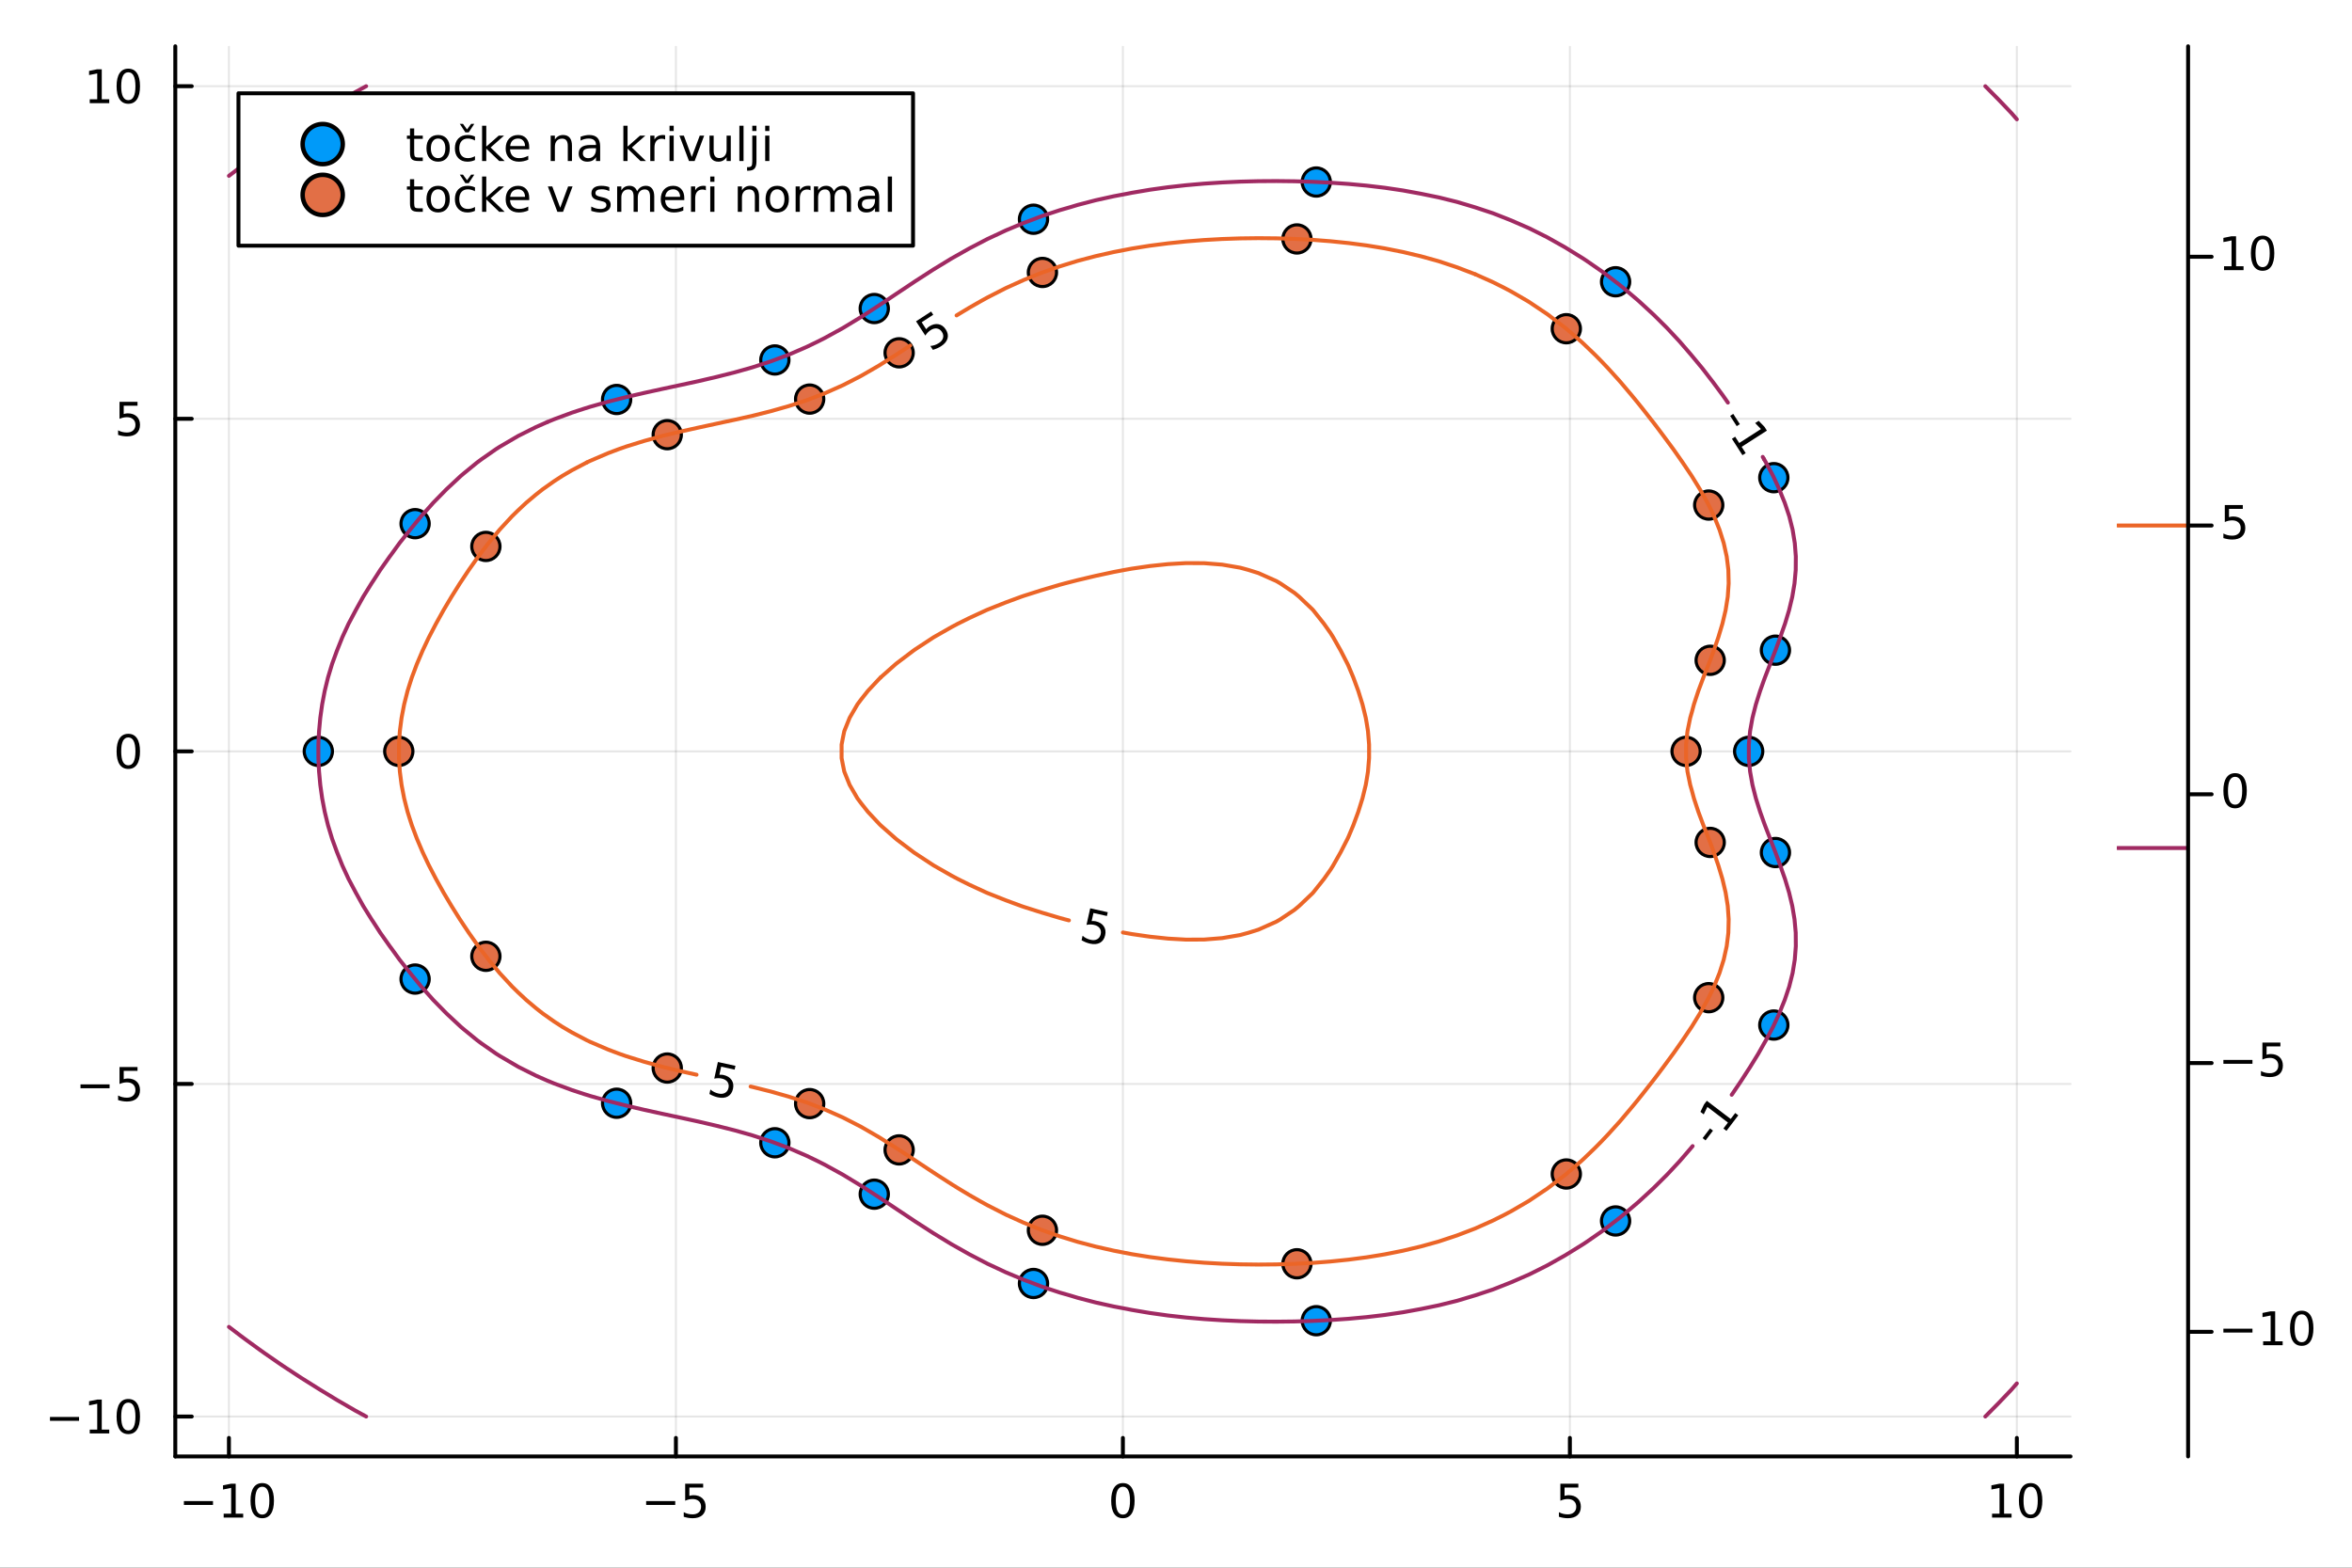 <?xml version="1.0" encoding="utf-8"?>
<svg xmlns="http://www.w3.org/2000/svg" xmlns:xlink="http://www.w3.org/1999/xlink" width="600" height="400" viewBox="0 0 2400 1600">
<rect x="0" y="0" width="2400" height="1600" fill="#333333" stroke="none"/>
<defs>
  <clipPath id="clip730">
    <rect x="0" y="0" width="2400" height="1600"/>
  </clipPath>
</defs>
<path clip-path="url(#clip730)" d="M0 1600 L2400 1600 L2400 0 L0 0  Z" fill="#ffffff" fill-rule="evenodd" fill-opacity="1"/>
<defs>
  <clipPath id="clip731">
    <rect x="480" y="0" width="1681" height="1600"/>
  </clipPath>
</defs>
<path clip-path="url(#clip730)" d="M178.867 1486.45 L2112.76 1486.45 L2112.76 47.244 L178.867 47.244  Z" fill="#ffffff" fill-rule="evenodd" fill-opacity="1"/>
<defs>
  <clipPath id="clip732">
    <rect x="178" y="47" width="1935" height="1440"/>
  </clipPath>
</defs>
<polyline clip-path="url(#clip732)" style="stroke:#000000; stroke-linecap:round; stroke-linejoin:round; stroke-width:2; stroke-opacity:0.1; fill:none" points="233.599,1486.45 233.599,47.244 "/>
<polyline clip-path="url(#clip732)" style="stroke:#000000; stroke-linecap:round; stroke-linejoin:round; stroke-width:2; stroke-opacity:0.1; fill:none" points="689.705,1486.45 689.705,47.244 "/>
<polyline clip-path="url(#clip732)" style="stroke:#000000; stroke-linecap:round; stroke-linejoin:round; stroke-width:2; stroke-opacity:0.1; fill:none" points="1145.81,1486.45 1145.81,47.244 "/>
<polyline clip-path="url(#clip732)" style="stroke:#000000; stroke-linecap:round; stroke-linejoin:round; stroke-width:2; stroke-opacity:0.1; fill:none" points="1601.92,1486.45 1601.92,47.244 "/>
<polyline clip-path="url(#clip732)" style="stroke:#000000; stroke-linecap:round; stroke-linejoin:round; stroke-width:2; stroke-opacity:0.1; fill:none" points="2058.02,1486.45 2058.02,47.244 "/>
<polyline clip-path="url(#clip730)" style="stroke:#000000; stroke-linecap:round; stroke-linejoin:round; stroke-width:4; stroke-opacity:1; fill:none" points="178.867,1486.45 2112.76,1486.45 "/>
<polyline clip-path="url(#clip730)" style="stroke:#000000; stroke-linecap:round; stroke-linejoin:round; stroke-width:4; stroke-opacity:1; fill:none" points="233.599,1486.45 233.599,1467.55 "/>
<polyline clip-path="url(#clip730)" style="stroke:#000000; stroke-linecap:round; stroke-linejoin:round; stroke-width:4; stroke-opacity:1; fill:none" points="689.705,1486.45 689.705,1467.55 "/>
<polyline clip-path="url(#clip730)" style="stroke:#000000; stroke-linecap:round; stroke-linejoin:round; stroke-width:4; stroke-opacity:1; fill:none" points="1145.81,1486.45 1145.81,1467.55 "/>
<polyline clip-path="url(#clip730)" style="stroke:#000000; stroke-linecap:round; stroke-linejoin:round; stroke-width:4; stroke-opacity:1; fill:none" points="1601.92,1486.45 1601.92,1467.55 "/>
<polyline clip-path="url(#clip730)" style="stroke:#000000; stroke-linecap:round; stroke-linejoin:round; stroke-width:4; stroke-opacity:1; fill:none" points="2058.02,1486.45 2058.02,1467.55 "/>
<path clip-path="url(#clip730)" d="M187.662 1532.02 L217.338 1532.02 L217.338 1535.95 L187.662 1535.95 L187.662 1532.02 Z" fill="#000000" fill-rule="nonzero" fill-opacity="1" /><path clip-path="url(#clip730)" d="M228.241 1544.91 L235.879 1544.91 L235.879 1518.55 L227.569 1520.21 L227.569 1515.95 L235.833 1514.29 L240.509 1514.29 L240.509 1544.91 L248.148 1544.91 L248.148 1548.85 L228.241 1548.85 L228.241 1544.91 Z" fill="#000000" fill-rule="nonzero" fill-opacity="1" /><path clip-path="url(#clip730)" d="M267.592 1517.37 Q263.981 1517.37 262.152 1520.93 Q260.347 1524.47 260.347 1531.6 Q260.347 1538.71 262.152 1542.27 Q263.981 1545.82 267.592 1545.82 Q271.226 1545.82 273.032 1542.27 Q274.861 1538.71 274.861 1531.6 Q274.861 1524.47 273.032 1520.93 Q271.226 1517.37 267.592 1517.37 M267.592 1513.66 Q273.402 1513.66 276.458 1518.27 Q279.537 1522.85 279.537 1531.6 Q279.537 1540.33 276.458 1544.94 Q273.402 1549.52 267.592 1549.52 Q261.782 1549.52 258.703 1544.94 Q255.648 1540.33 255.648 1531.6 Q255.648 1522.85 258.703 1518.27 Q261.782 1513.66 267.592 1513.66 Z" fill="#000000" fill-rule="nonzero" fill-opacity="1" /><path clip-path="url(#clip730)" d="M659.347 1532.02 L689.022 1532.02 L689.022 1535.95 L659.347 1535.95 L659.347 1532.02 Z" fill="#000000" fill-rule="nonzero" fill-opacity="1" /><path clip-path="url(#clip730)" d="M699.161 1514.29 L717.518 1514.29 L717.518 1518.22 L703.444 1518.22 L703.444 1526.7 Q704.462 1526.35 705.481 1526.19 Q706.499 1526 707.518 1526 Q713.305 1526 716.684 1529.17 Q720.064 1532.34 720.064 1537.76 Q720.064 1543.34 716.592 1546.44 Q713.12 1549.52 706.8 1549.52 Q704.624 1549.52 702.356 1549.15 Q700.11 1548.78 697.703 1548.04 L697.703 1543.34 Q699.786 1544.47 702.008 1545.03 Q704.231 1545.58 706.708 1545.58 Q710.712 1545.58 713.05 1543.48 Q715.388 1541.37 715.388 1537.76 Q715.388 1534.15 713.05 1532.04 Q710.712 1529.94 706.708 1529.94 Q704.833 1529.94 702.958 1530.35 Q701.106 1530.77 699.161 1531.65 L699.161 1514.29 Z" fill="#000000" fill-rule="nonzero" fill-opacity="1" /><path clip-path="url(#clip730)" d="M1145.81 1517.37 Q1142.2 1517.37 1140.37 1520.93 Q1138.57 1524.47 1138.57 1531.6 Q1138.57 1538.71 1140.37 1542.27 Q1142.2 1545.82 1145.81 1545.82 Q1149.45 1545.82 1151.25 1542.27 Q1153.08 1538.71 1153.08 1531.6 Q1153.08 1524.47 1151.25 1520.93 Q1149.45 1517.37 1145.81 1517.37 M1145.81 1513.66 Q1151.62 1513.66 1154.68 1518.27 Q1157.76 1522.85 1157.76 1531.6 Q1157.76 1540.33 1154.68 1544.94 Q1151.62 1549.52 1145.81 1549.52 Q1140 1549.52 1136.92 1544.94 Q1133.87 1540.33 1133.87 1531.6 Q1133.87 1522.85 1136.92 1518.27 Q1140 1513.66 1145.81 1513.66 Z" fill="#000000" fill-rule="nonzero" fill-opacity="1" /><path clip-path="url(#clip730)" d="M1592.2 1514.29 L1610.55 1514.29 L1610.55 1518.22 L1596.48 1518.22 L1596.48 1526.7 Q1597.5 1526.35 1598.51 1526.19 Q1599.53 1526 1600.55 1526 Q1606.34 1526 1609.72 1529.17 Q1613.1 1532.34 1613.1 1537.76 Q1613.1 1543.34 1609.63 1546.44 Q1606.15 1549.52 1599.83 1549.52 Q1597.66 1549.52 1595.39 1549.15 Q1593.14 1548.78 1590.74 1548.04 L1590.74 1543.34 Q1592.82 1544.47 1595.04 1545.03 Q1597.26 1545.58 1599.74 1545.58 Q1603.75 1545.58 1606.08 1543.48 Q1608.42 1541.37 1608.42 1537.76 Q1608.42 1534.15 1606.08 1532.04 Q1603.75 1529.94 1599.74 1529.94 Q1597.87 1529.94 1595.99 1530.35 Q1594.14 1530.77 1592.2 1531.65 L1592.2 1514.29 Z" fill="#000000" fill-rule="nonzero" fill-opacity="1" /><path clip-path="url(#clip730)" d="M2032.71 1544.91 L2040.35 1544.91 L2040.35 1518.55 L2032.04 1520.21 L2032.04 1515.95 L2040.3 1514.29 L2044.98 1514.29 L2044.98 1544.91 L2052.62 1544.91 L2052.62 1548.85 L2032.71 1548.85 L2032.71 1544.91 Z" fill="#000000" fill-rule="nonzero" fill-opacity="1" /><path clip-path="url(#clip730)" d="M2072.06 1517.37 Q2068.45 1517.37 2066.62 1520.93 Q2064.82 1524.47 2064.82 1531.6 Q2064.82 1538.71 2066.62 1542.27 Q2068.45 1545.82 2072.06 1545.82 Q2075.7 1545.82 2077.5 1542.27 Q2079.33 1538.71 2079.33 1531.6 Q2079.33 1524.47 2077.5 1520.93 Q2075.7 1517.37 2072.06 1517.37 M2072.06 1513.66 Q2077.87 1513.66 2080.93 1518.27 Q2084.01 1522.85 2084.01 1531.6 Q2084.01 1540.33 2080.93 1544.94 Q2077.87 1549.52 2072.06 1549.52 Q2066.25 1549.52 2063.17 1544.94 Q2060.12 1540.33 2060.12 1531.6 Q2060.12 1522.85 2063.17 1518.27 Q2066.25 1513.66 2072.06 1513.66 Z" fill="#000000" fill-rule="nonzero" fill-opacity="1" /><polyline clip-path="url(#clip732)" style="stroke:#000000; stroke-linecap:round; stroke-linejoin:round; stroke-width:2; stroke-opacity:0.1; fill:none" points="178.867,1445.72 2112.76,1445.72 "/>
<polyline clip-path="url(#clip732)" style="stroke:#000000; stroke-linecap:round; stroke-linejoin:round; stroke-width:2; stroke-opacity:0.1; fill:none" points="178.867,1106.28 2112.76,1106.28 "/>
<polyline clip-path="url(#clip732)" style="stroke:#000000; stroke-linecap:round; stroke-linejoin:round; stroke-width:2; stroke-opacity:0.1; fill:none" points="178.867,766.846 2112.76,766.846 "/>
<polyline clip-path="url(#clip732)" style="stroke:#000000; stroke-linecap:round; stroke-linejoin:round; stroke-width:2; stroke-opacity:0.1; fill:none" points="178.867,427.411 2112.76,427.411 "/>
<polyline clip-path="url(#clip732)" style="stroke:#000000; stroke-linecap:round; stroke-linejoin:round; stroke-width:2; stroke-opacity:0.1; fill:none" points="178.867,87.976 2112.76,87.976 "/>
<polyline clip-path="url(#clip730)" style="stroke:#000000; stroke-linecap:round; stroke-linejoin:round; stroke-width:4; stroke-opacity:1; fill:none" points="178.867,1486.45 178.867,47.244 "/>
<polyline clip-path="url(#clip730)" style="stroke:#000000; stroke-linecap:round; stroke-linejoin:round; stroke-width:4; stroke-opacity:1; fill:none" points="178.867,1445.72 195.678,1445.72 "/>
<polyline clip-path="url(#clip730)" style="stroke:#000000; stroke-linecap:round; stroke-linejoin:round; stroke-width:4; stroke-opacity:1; fill:none" points="178.867,1106.28 195.678,1106.28 "/>
<polyline clip-path="url(#clip730)" style="stroke:#000000; stroke-linecap:round; stroke-linejoin:round; stroke-width:4; stroke-opacity:1; fill:none" points="178.867,766.846 195.678,766.846 "/>
<polyline clip-path="url(#clip730)" style="stroke:#000000; stroke-linecap:round; stroke-linejoin:round; stroke-width:4; stroke-opacity:1; fill:none" points="178.867,427.411 195.678,427.411 "/>
<polyline clip-path="url(#clip730)" style="stroke:#000000; stroke-linecap:round; stroke-linejoin:round; stroke-width:4; stroke-opacity:1; fill:none" points="178.867,87.976 195.678,87.976 "/>
<path clip-path="url(#clip730)" d="M50.992 1446.17 L80.668 1446.17 L80.668 1450.1 L50.992 1450.1 L50.992 1446.17 Z" fill="#000000" fill-rule="nonzero" fill-opacity="1" /><path clip-path="url(#clip730)" d="M91.571 1459.06 L99.21 1459.06 L99.21 1432.69 L90.899 1434.36 L90.899 1430.1 L99.163 1428.44 L103.839 1428.44 L103.839 1459.06 L111.478 1459.06 L111.478 1463 L91.571 1463 L91.571 1459.06 Z" fill="#000000" fill-rule="nonzero" fill-opacity="1" /><path clip-path="url(#clip730)" d="M130.922 1431.51 Q127.311 1431.51 125.482 1435.08 Q123.677 1438.62 123.677 1445.75 Q123.677 1452.86 125.482 1456.42 Q127.311 1459.96 130.922 1459.96 Q134.556 1459.96 136.362 1456.42 Q138.191 1452.86 138.191 1445.75 Q138.191 1438.62 136.362 1435.08 Q134.556 1431.51 130.922 1431.51 M130.922 1427.81 Q136.732 1427.81 139.788 1432.42 Q142.867 1437 142.867 1445.75 Q142.867 1454.48 139.788 1459.08 Q136.732 1463.67 130.922 1463.67 Q125.112 1463.67 122.033 1459.08 Q118.978 1454.48 118.978 1445.75 Q118.978 1437 122.033 1432.42 Q125.112 1427.81 130.922 1427.81 Z" fill="#000000" fill-rule="nonzero" fill-opacity="1" /><path clip-path="url(#clip730)" d="M82.149 1106.73 L111.825 1106.73 L111.825 1110.67 L82.149 1110.67 L82.149 1106.73 Z" fill="#000000" fill-rule="nonzero" fill-opacity="1" /><path clip-path="url(#clip730)" d="M121.964 1089 L140.32 1089 L140.32 1092.94 L126.246 1092.94 L126.246 1101.41 Q127.265 1101.06 128.283 1100.9 Q129.302 1100.71 130.32 1100.71 Q136.107 1100.71 139.487 1103.89 Q142.867 1107.06 142.867 1112.47 Q142.867 1118.05 139.394 1121.15 Q135.922 1124.23 129.603 1124.23 Q127.427 1124.23 125.158 1123.86 Q122.913 1123.49 120.506 1122.75 L120.506 1118.05 Q122.589 1119.19 124.811 1119.74 Q127.033 1120.3 129.51 1120.3 Q133.515 1120.3 135.853 1118.19 Q138.191 1116.08 138.191 1112.47 Q138.191 1108.86 135.853 1106.76 Q133.515 1104.65 129.51 1104.65 Q127.635 1104.65 125.76 1105.07 Q123.908 1105.48 121.964 1106.36 L121.964 1089 Z" fill="#000000" fill-rule="nonzero" fill-opacity="1" /><path clip-path="url(#clip730)" d="M130.922 752.645 Q127.311 752.645 125.482 756.209 Q123.677 759.751 123.677 766.881 Q123.677 773.987 125.482 777.552 Q127.311 781.094 130.922 781.094 Q134.556 781.094 136.362 777.552 Q138.191 773.987 138.191 766.881 Q138.191 759.751 136.362 756.209 Q134.556 752.645 130.922 752.645 M130.922 748.941 Q136.732 748.941 139.788 753.547 Q142.867 758.131 142.867 766.881 Q142.867 775.608 139.788 780.214 Q136.732 784.797 130.922 784.797 Q125.112 784.797 122.033 780.214 Q118.978 775.608 118.978 766.881 Q118.978 758.131 122.033 753.547 Q125.112 748.941 130.922 748.941 Z" fill="#000000" fill-rule="nonzero" fill-opacity="1" /><path clip-path="url(#clip730)" d="M121.964 410.131 L140.32 410.131 L140.32 414.066 L126.246 414.066 L126.246 422.538 Q127.265 422.191 128.283 422.029 Q129.302 421.844 130.32 421.844 Q136.107 421.844 139.487 425.015 Q142.867 428.187 142.867 433.603 Q142.867 439.182 139.394 442.284 Q135.922 445.362 129.603 445.362 Q127.427 445.362 125.158 444.992 Q122.913 444.622 120.506 443.881 L120.506 439.182 Q122.589 440.316 124.811 440.872 Q127.033 441.427 129.51 441.427 Q133.515 441.427 135.853 439.321 Q138.191 437.214 138.191 433.603 Q138.191 429.992 135.853 427.886 Q133.515 425.779 129.51 425.779 Q127.635 425.779 125.76 426.196 Q123.908 426.613 121.964 427.492 L121.964 410.131 Z" fill="#000000" fill-rule="nonzero" fill-opacity="1" /><path clip-path="url(#clip730)" d="M91.571 101.321 L99.21 101.321 L99.21 74.956 L90.899 76.622 L90.899 72.363 L99.163 70.696 L103.839 70.696 L103.839 101.321 L111.478 101.321 L111.478 105.256 L91.571 105.256 L91.571 101.321 Z" fill="#000000" fill-rule="nonzero" fill-opacity="1" /><path clip-path="url(#clip730)" d="M130.922 73.775 Q127.311 73.775 125.482 77.34 Q123.677 80.881 123.677 88.011 Q123.677 95.117 125.482 98.682 Q127.311 102.224 130.922 102.224 Q134.556 102.224 136.362 98.682 Q138.191 95.117 138.191 88.011 Q138.191 80.881 136.362 77.34 Q134.556 73.775 130.922 73.775 M130.922 70.071 Q136.732 70.071 139.788 74.678 Q142.867 79.261 142.867 88.011 Q142.867 96.738 139.788 101.344 Q136.732 105.928 130.922 105.928 Q125.112 105.928 122.033 101.344 Q118.978 96.738 118.978 88.011 Q118.978 79.261 122.033 74.678 Q125.112 70.071 130.922 70.071 Z" fill="#000000" fill-rule="nonzero" fill-opacity="1" /><circle clip-path="url(#clip732)" cx="1784.36" cy="766.846" r="14.4" fill="#009af9" fill-rule="evenodd" fill-opacity="1" stroke="#000000" stroke-opacity="1" stroke-width="3.2"/>
<circle clip-path="url(#clip732)" cx="1811.67" cy="663.585" r="14.4" fill="#009af9" fill-rule="evenodd" fill-opacity="1" stroke="#000000" stroke-opacity="1" stroke-width="3.2"/>
<circle clip-path="url(#clip732)" cx="1810.01" cy="487.525" r="14.4" fill="#009af9" fill-rule="evenodd" fill-opacity="1" stroke="#000000" stroke-opacity="1" stroke-width="3.2"/>
<circle clip-path="url(#clip732)" cx="1648.56" cy="287.569" r="14.4" fill="#009af9" fill-rule="evenodd" fill-opacity="1" stroke="#000000" stroke-opacity="1" stroke-width="3.2"/>
<circle clip-path="url(#clip732)" cx="1343.13" cy="185.767" r="14.4" fill="#009af9" fill-rule="evenodd" fill-opacity="1" stroke="#000000" stroke-opacity="1" stroke-width="3.2"/>
<circle clip-path="url(#clip732)" cx="1054.59" cy="223.75" r="14.4" fill="#009af9" fill-rule="evenodd" fill-opacity="1" stroke="#000000" stroke-opacity="1" stroke-width="3.2"/>
<circle clip-path="url(#clip732)" cx="892.111" cy="314.896" r="14.4" fill="#009af9" fill-rule="evenodd" fill-opacity="1" stroke="#000000" stroke-opacity="1" stroke-width="3.2"/>
<circle clip-path="url(#clip732)" cx="790.663" cy="367.375" r="14.4" fill="#009af9" fill-rule="evenodd" fill-opacity="1" stroke="#000000" stroke-opacity="1" stroke-width="3.2"/>
<circle clip-path="url(#clip732)" cx="629.215" cy="407.719" r="14.4" fill="#009af9" fill-rule="evenodd" fill-opacity="1" stroke="#000000" stroke-opacity="1" stroke-width="3.2"/>
<circle clip-path="url(#clip732)" cx="423.57" cy="534.456" r="14.4" fill="#009af9" fill-rule="evenodd" fill-opacity="1" stroke="#000000" stroke-opacity="1" stroke-width="3.2"/>
<circle clip-path="url(#clip732)" cx="324.821" cy="766.846" r="14.4" fill="#009af9" fill-rule="evenodd" fill-opacity="1" stroke="#000000" stroke-opacity="1" stroke-width="3.2"/>
<circle clip-path="url(#clip732)" cx="423.57" cy="999.236" r="14.4" fill="#009af9" fill-rule="evenodd" fill-opacity="1" stroke="#000000" stroke-opacity="1" stroke-width="3.2"/>
<circle clip-path="url(#clip732)" cx="629.215" cy="1125.97" r="14.4" fill="#009af9" fill-rule="evenodd" fill-opacity="1" stroke="#000000" stroke-opacity="1" stroke-width="3.2"/>
<circle clip-path="url(#clip732)" cx="790.663" cy="1166.32" r="14.4" fill="#009af9" fill-rule="evenodd" fill-opacity="1" stroke="#000000" stroke-opacity="1" stroke-width="3.2"/>
<circle clip-path="url(#clip732)" cx="892.111" cy="1218.8" r="14.4" fill="#009af9" fill-rule="evenodd" fill-opacity="1" stroke="#000000" stroke-opacity="1" stroke-width="3.2"/>
<circle clip-path="url(#clip732)" cx="1054.59" cy="1309.94" r="14.4" fill="#009af9" fill-rule="evenodd" fill-opacity="1" stroke="#000000" stroke-opacity="1" stroke-width="3.2"/>
<circle clip-path="url(#clip732)" cx="1343.13" cy="1347.93" r="14.4" fill="#009af9" fill-rule="evenodd" fill-opacity="1" stroke="#000000" stroke-opacity="1" stroke-width="3.2"/>
<circle clip-path="url(#clip732)" cx="1648.56" cy="1246.12" r="14.4" fill="#009af9" fill-rule="evenodd" fill-opacity="1" stroke="#000000" stroke-opacity="1" stroke-width="3.2"/>
<circle clip-path="url(#clip732)" cx="1810.01" cy="1046.17" r="14.4" fill="#009af9" fill-rule="evenodd" fill-opacity="1" stroke="#000000" stroke-opacity="1" stroke-width="3.2"/>
<circle clip-path="url(#clip732)" cx="1811.67" cy="870.107" r="14.4" fill="#009af9" fill-rule="evenodd" fill-opacity="1" stroke="#000000" stroke-opacity="1" stroke-width="3.2"/>
<circle clip-path="url(#clip732)" cx="1720.5" cy="766.846" r="14.4" fill="#e26f46" fill-rule="evenodd" fill-opacity="1" stroke="#000000" stroke-opacity="1" stroke-width="3.2"/>
<circle clip-path="url(#clip732)" cx="1745.09" cy="673.911" r="14.4" fill="#e26f46" fill-rule="evenodd" fill-opacity="1" stroke="#000000" stroke-opacity="1" stroke-width="3.2"/>
<circle clip-path="url(#clip732)" cx="1743.59" cy="515.457" r="14.4" fill="#e26f46" fill-rule="evenodd" fill-opacity="1" stroke="#000000" stroke-opacity="1" stroke-width="3.2"/>
<circle clip-path="url(#clip732)" cx="1598.28" cy="335.497" r="14.4" fill="#e26f46" fill-rule="evenodd" fill-opacity="1" stroke="#000000" stroke-opacity="1" stroke-width="3.2"/>
<circle clip-path="url(#clip732)" cx="1323.4" cy="243.875" r="14.4" fill="#e26f46" fill-rule="evenodd" fill-opacity="1" stroke="#000000" stroke-opacity="1" stroke-width="3.2"/>
<circle clip-path="url(#clip732)" cx="1063.71" cy="278.06" r="14.4" fill="#e26f46" fill-rule="evenodd" fill-opacity="1" stroke="#000000" stroke-opacity="1" stroke-width="3.2"/>
<circle clip-path="url(#clip732)" cx="917.481" cy="360.091" r="14.4" fill="#e26f46" fill-rule="evenodd" fill-opacity="1" stroke="#000000" stroke-opacity="1" stroke-width="3.2"/>
<circle clip-path="url(#clip732)" cx="826.178" cy="407.322" r="14.4" fill="#e26f46" fill-rule="evenodd" fill-opacity="1" stroke="#000000" stroke-opacity="1" stroke-width="3.2"/>
<circle clip-path="url(#clip732)" cx="680.874" cy="443.632" r="14.4" fill="#e26f46" fill-rule="evenodd" fill-opacity="1" stroke="#000000" stroke-opacity="1" stroke-width="3.2"/>
<circle clip-path="url(#clip732)" cx="495.794" cy="557.695" r="14.4" fill="#e26f46" fill-rule="evenodd" fill-opacity="1" stroke="#000000" stroke-opacity="1" stroke-width="3.2"/>
<circle clip-path="url(#clip732)" cx="406.92" cy="766.846" r="14.4" fill="#e26f46" fill-rule="evenodd" fill-opacity="1" stroke="#000000" stroke-opacity="1" stroke-width="3.2"/>
<circle clip-path="url(#clip732)" cx="495.794" cy="975.997" r="14.4" fill="#e26f46" fill-rule="evenodd" fill-opacity="1" stroke="#000000" stroke-opacity="1" stroke-width="3.2"/>
<circle clip-path="url(#clip732)" cx="680.874" cy="1090.06" r="14.4" fill="#e26f46" fill-rule="evenodd" fill-opacity="1" stroke="#000000" stroke-opacity="1" stroke-width="3.2"/>
<circle clip-path="url(#clip732)" cx="826.178" cy="1126.37" r="14.4" fill="#e26f46" fill-rule="evenodd" fill-opacity="1" stroke="#000000" stroke-opacity="1" stroke-width="3.2"/>
<circle clip-path="url(#clip732)" cx="917.481" cy="1173.6" r="14.4" fill="#e26f46" fill-rule="evenodd" fill-opacity="1" stroke="#000000" stroke-opacity="1" stroke-width="3.2"/>
<circle clip-path="url(#clip732)" cx="1063.71" cy="1255.63" r="14.4" fill="#e26f46" fill-rule="evenodd" fill-opacity="1" stroke="#000000" stroke-opacity="1" stroke-width="3.2"/>
<circle clip-path="url(#clip732)" cx="1323.4" cy="1289.82" r="14.4" fill="#e26f46" fill-rule="evenodd" fill-opacity="1" stroke="#000000" stroke-opacity="1" stroke-width="3.2"/>
<circle clip-path="url(#clip732)" cx="1598.28" cy="1198.19" r="14.4" fill="#e26f46" fill-rule="evenodd" fill-opacity="1" stroke="#000000" stroke-opacity="1" stroke-width="3.2"/>
<circle clip-path="url(#clip732)" cx="1743.59" cy="1018.23" r="14.4" fill="#e26f46" fill-rule="evenodd" fill-opacity="1" stroke="#000000" stroke-opacity="1" stroke-width="3.2"/>
<circle clip-path="url(#clip732)" cx="1745.09" cy="859.781" r="14.4" fill="#e26f46" fill-rule="evenodd" fill-opacity="1" stroke="#000000" stroke-opacity="1" stroke-width="3.2"/>
<polyline clip-path="url(#clip732)" style="stroke:#a02a62; stroke-linecap:round; stroke-linejoin:round; stroke-width:4; stroke-opacity:1; fill:none" points="233.599,1354.22 245.689,1363.43 252.028,1368.12 264.424,1377.14 270.456,1381.43 284.059,1390.86 288.885,1394.14 304.726,1404.57 307.313,1406.26 325.742,1417.82 326.51,1418.29 344.17,1429.04 349.315,1432 362.599,1439.71 373.636,1445.72 "/>
<polyline clip-path="url(#clip732)" style="stroke:#a02a62; stroke-linecap:round; stroke-linejoin:round; stroke-width:4; stroke-opacity:1; fill:none" points="2025.81,1445.72 2039.41,1432 2039.59,1431.81 2052.49,1418.29 2058.02,1411.93 "/>
<polyline clip-path="url(#clip732)" style="stroke:#a02a62; stroke-linecap:round; stroke-linejoin:round; stroke-width:4; stroke-opacity:1; fill:none" points="2058.02,121.766 2052.49,115.405 2039.59,101.885 2039.41,101.691 2025.81,87.976 "/>
<polyline clip-path="url(#clip732)" style="stroke:#a02a62; stroke-linecap:round; stroke-linejoin:round; stroke-width:4; stroke-opacity:1; fill:none" points="373.636,87.976 362.599,93.986 349.315,101.691 344.17,104.656 326.51,115.405 325.742,115.874 307.313,127.435 304.726,129.12 288.885,139.547 284.059,142.834 270.456,152.26 264.424,156.549 252.028,165.568 245.689,170.264 233.599,179.474 "/>
<path clip-path="url(#clip730)" d="M1737.35 1161.59 L1744.9 1151.66 L1747.93 1153.96 L1740.37 1163.89 L1737.35 1161.59 Z" fill="#000000" fill-rule="nonzero" fill-opacity="1" /><path clip-path="url(#clip730)" d="M1758.58 1151.78 L1763.21 1145.7 L1742.23 1129.73 L1738.52 1137.35 L1735.14 1134.77 L1738.82 1127.18 L1741.65 1123.46 L1766.01 1142.02 L1770.64 1135.94 L1773.77 1138.32 L1761.71 1154.16 L1758.58 1151.78 Z" fill="#000000" fill-rule="nonzero" fill-opacity="1" /><polyline clip-path="url(#clip732)" style="stroke:#a02a62; stroke-linecap:round; stroke-linejoin:round; stroke-width:4; stroke-opacity:1; fill:none" points="558.293,430.84 546.884,435.874 529.503,444.554 528.456,445.122 510.027,455.91 506.305,458.269 491.599,468.527 486.914,471.983 473.17,483.221 470.233,485.698 455.53,499.412 454.742,500.215 442.083,513.127 436.313,519.633 429.817,526.842 418.568,540.556 417.885,541.443 407.69,554.271 399.456,565.644 397.692,567.985 388.014,581.7 381.028,592.558 379.111,595.414 370.578,609.129 362.968,622.843 362.599,623.564 355.703,636.558 349.36,650.272 344.17,663.249 343.863,663.987 338.853,677.701 334.709,691.416 331.359,705.131 328.744,718.845 326.821,732.56 325.742,744.243 325.542,746.274 324.868,759.989 324.868,773.703 325.542,787.418 325.742,789.449 326.821,801.132 328.744,814.847 331.359,828.561 334.709,842.276 338.853,855.99 343.863,869.705 344.17,870.443 349.36,883.42 355.703,897.134 362.599,910.128 362.968,910.849 370.578,924.563 379.111,938.278 381.028,941.134 388.014,951.992 397.692,965.707 399.456,968.048 407.69,979.421 417.885,992.249 418.568,993.136 429.817,1006.85 436.313,1014.06 442.083,1020.56 454.742,1033.48 455.53,1034.28 470.233,1047.99 473.17,1050.47 486.914,1061.71 491.599,1065.17 506.305,1075.42 510.027,1077.78 528.456,1088.57 529.503,1089.14 546.884,1097.82 558.293,1102.85 565.313,1105.75 583.741,1112.58 595.918,1116.57 602.17,1118.53 620.598,1123.76 639.027,1128.41 646.992,1130.28 657.455,1132.71 675.884,1136.76 694.312,1140.69 709.544,1144 712.741,1144.7 731.169,1148.99 749.598,1153.64 764.097,1157.71 768.027,1158.86 786.455,1164.87 804.097,1171.42 804.884,1171.73 823.312,1179.72 834.53,1185.14 841.741,1188.79 860.017,1198.85 860.169,1198.94 878.598,1210.15 882.424,1212.57 897.026,1222.07 903.418,1226.28 915.455,1234.37 923.962,1240 933.883,1246.65 944.868,1253.71 952.312,1258.54 966.92,1267.43 970.74,1269.77 989.169,1280.17 991.044,1281.14 1007.6,1289.78 1018.54,1294.86 1026.03,1298.4 1044.45,1306.11 1051.11,1308.57 1062.88,1313.06 1081.31,1319.16 1092.2,1322.28 1099.74,1324.56 1118.17,1329.36 1136.6,1333.43 1150.29,1336 1155.03,1336.95 1173.45,1340.06 1191.88,1342.62 1210.31,1344.68 1228.74,1346.29 1247.17,1347.49 1265.6,1348.32 1284.03,1348.79 1302.45,1348.91 1320.88,1348.7 1339.31,1348.14 1357.74,1347.23 1376.17,1345.95 1394.6,1344.24 1413.02,1342.06 1431.45,1339.33 1449.7,1336 1449.88,1335.97 1468.31,1332.18 1486.74,1327.61 1504.56,1322.28 1505.17,1322.11 1523.6,1316 1542.02,1308.72 1542.37,1308.57 1560.45,1300.69 1572.13,1294.86 1578.88,1291.45 1597.22,1281.14 1597.31,1281.09 1615.74,1269.67 1619.1,1267.43 1634.17,1256.99 1638.63,1253.71 1652.6,1242.97 1656.3,1240 1671.02,1227.51 1672.43,1226.28 1687.3,1212.57 1689.45,1210.45 1701.12,1198.85 1707.88,1191.61 1713.91,1185.14 1725.76,1171.42 1726.31,1170.75 1727.18,1169.71 "/>
<polyline clip-path="url(#clip732)" style="stroke:#a02a62; stroke-linecap:round; stroke-linejoin:round; stroke-width:4; stroke-opacity:1; fill:none" points="1767.05,1117.35 1767.61,1116.57 1776.89,1102.85 1781.6,1095.52 1785.76,1089.14 1794.19,1075.42 1800.02,1065.08 1801.97,1061.71 1809.27,1047.99 1815.61,1034.28 1818.45,1027.17 1821.15,1020.56 1825.75,1006.85 1829.18,993.136 1831.42,979.421 1832.48,965.707 1832.38,951.992 1831.15,938.278 1828.85,924.563 1825.57,910.849 1821.44,897.134 1818.45,888.691 1816.68,883.42 1811.59,869.705 1806.26,855.99 1800.96,842.276 1800.02,839.716 1796.05,828.561 1791.73,814.847 1788.24,801.132 1785.79,787.418 1784.53,773.703 1784.53,759.989 1785.79,746.274 1788.24,732.56 1791.73,718.845 1796.05,705.131 1800.02,693.976 1800.96,691.416 1806.26,677.701 1811.59,663.987 1816.68,650.272 1818.45,645 1821.44,636.558 1825.57,622.843 1828.85,609.129 1831.15,595.414 1832.38,581.7 1832.48,567.985 1831.42,554.271 1829.18,540.556 1825.75,526.842 1821.15,513.127 1818.45,506.523 1815.61,499.412 1809.27,485.698 1801.97,471.983 1800.02,468.61 "/>
<path clip-path="url(#clip730)" d="M1768.62 422.394 L1775.36 432.894 L1772.16 434.944 L1765.43 424.444 L1768.62 422.394 Z" fill="#000000" fill-rule="nonzero" fill-opacity="1" /><path clip-path="url(#clip730)" d="M1770.57 445.704 L1774.7 452.133 L1796.89 437.892 L1790.99 431.798 L1794.58 429.498 L1800.45 435.552 L1802.97 439.487 L1777.2 456.029 L1781.32 462.457 L1778.01 464.583 L1767.26 447.829 L1770.57 445.704 Z" fill="#000000" fill-rule="nonzero" fill-opacity="1" /><polyline clip-path="url(#clip732)" style="stroke:#a02a62; stroke-linecap:round; stroke-linejoin:round; stroke-width:4; stroke-opacity:1; fill:none" points="1800.02,468.61 1798.71,466.29 "/>
<polyline clip-path="url(#clip732)" style="stroke:#a02a62; stroke-linecap:round; stroke-linejoin:round; stroke-width:4; stroke-opacity:1; fill:none" points="1763.16,410.902 1757.91,403.411 1747.73,389.696 1744.74,385.864 1737.14,375.982 1726.31,362.938 1725.76,362.267 1713.91,348.553 1707.88,342.081 1701.12,334.838 1689.45,323.24 1687.3,321.123 1672.43,307.409 1671.02,306.187 1656.3,293.694 1652.6,290.719 1638.63,279.98 1634.17,276.701 1619.1,266.265 1615.74,264.018 1597.31,252.605 1597.22,252.551 1578.88,242.238 1572.13,238.836 1560.45,233.006 1542.37,225.122 1542.02,224.968 1523.6,217.695 1505.17,211.584 1504.56,211.407 1486.74,206.083 1468.31,201.51 1449.88,197.724 1449.7,197.693 1431.45,194.358 1413.02,191.632 1394.6,189.452 1376.17,187.746 1357.74,186.458 1339.31,185.549 1320.88,184.995 1302.45,184.782 1284.03,184.906 1265.6,185.373 1247.17,186.197 1228.74,187.401 1210.31,189.014 1191.88,191.074 1173.45,193.631 1155.03,196.745 1150.29,197.693 1136.6,200.261 1118.17,204.333 1099.74,209.134 1092.2,211.407 1081.31,214.532 1062.88,220.63 1051.11,225.122 1044.45,227.581 1026.03,235.295 1018.54,238.836 1007.6,243.914 991.044,252.551 989.169,253.52 970.74,263.92 966.92,266.265 952.312,275.148 944.868,279.98 933.883,287.045 923.962,293.694 915.455,299.323 903.418,307.409 897.026,311.62 882.424,321.123 878.598,323.547 860.169,334.751 860.017,334.838 841.741,344.899 834.53,348.553 823.312,353.972 804.884,361.96 804.097,362.267 786.455,368.819 768.027,374.833 764.097,375.982 749.598,380.053 731.169,384.701 712.741,388.99 709.544,389.696 694.312,392.998 675.884,396.934 657.455,400.985 646.992,403.411 639.027,405.278 620.598,409.929 602.17,415.166 595.918,417.125 583.741,421.107 565.313,427.94 558.293,430.84 "/>
<path clip-path="url(#clip730)" d="M732.536 1083.89 L750.469 1087.81 L749.629 1091.66 L735.88 1088.65 L734.071 1096.93 Q735.14 1096.81 736.169 1096.87 Q737.204 1096.9 738.199 1097.12 Q743.852 1098.36 746.477 1102.18 Q749.101 1106 747.945 1111.29 Q746.753 1116.74 742.699 1119.03 Q738.649 1121.29 732.476 1119.94 Q730.35 1119.48 728.213 1118.63 Q726.098 1117.79 723.905 1116.55 L724.908 1111.96 Q726.701 1113.52 728.754 1114.53 Q730.806 1115.55 733.226 1116.08 Q737.138 1116.94 739.872 1115.38 Q742.605 1113.82 743.377 1110.29 Q744.148 1106.76 742.314 1104.21 Q740.479 1101.65 736.567 1100.79 Q734.735 1100.39 732.815 1100.4 Q730.917 1100.41 728.829 1100.86 L732.536 1083.89 Z" fill="#000000" fill-rule="nonzero" fill-opacity="1" /><polyline clip-path="url(#clip732)" style="stroke:#eb6527; stroke-linecap:round; stroke-linejoin:round; stroke-width:4; stroke-opacity:1; fill:none" points="598.774,471.983 583.741,479.882 573.793,485.698 565.313,491.198 553.692,499.412 546.884,504.775 536.947,513.127 528.456,521.066 522.55,526.842 510.027,540.369 509.859,540.556 498.509,554.271 491.599,563.307 488.061,567.985 478.383,581.7 473.17,589.524 469.263,595.414 460.677,609.129 454.742,619.095 452.523,622.843 444.905,636.558 437.759,650.272 436.313,653.272 431.252,663.987 425.411,677.701 420.254,691.416 417.885,698.772 415.896,705.131 412.411,718.845 409.77,732.56 407.995,746.274 407.103,759.989 407.103,773.703 407.995,787.418 409.77,801.132 412.411,814.847 415.896,828.561 417.885,834.92 420.254,842.276 425.411,855.99 431.252,869.705 436.313,880.42 437.759,883.42 444.905,897.134 452.523,910.849 454.742,914.597 460.677,924.563 469.263,938.278 473.17,944.168 478.383,951.992 488.061,965.707 491.599,970.385 498.509,979.421 509.859,993.136 510.027,993.323 522.55,1006.85 528.456,1012.63 536.947,1020.56 546.884,1028.92 553.692,1034.28 565.313,1042.49 573.793,1047.99 583.741,1053.81 598.774,1061.71 602.17,1063.33 620.598,1071.22 631.71,1075.42 639.027,1077.98 657.455,1083.7 675.884,1088.79 677.252,1089.14 694.312,1093.2 710.76,1096.86 "/>
<polyline clip-path="url(#clip732)" style="stroke:#eb6527; stroke-linecap:round; stroke-linejoin:round; stroke-width:4; stroke-opacity:1; fill:none" points="765.915,1108.91 768.027,1109.39 786.455,1114.01 795.472,1116.57 804.884,1119.24 823.312,1125.25 836.387,1130.28 841.741,1132.37 860.169,1140.57 866.891,1144 878.598,1150.02 891.926,1157.71 897.026,1160.68 914.114,1171.42 915.455,1172.27 933.883,1184.37 935.02,1185.14 952.312,1196.56 955.794,1198.85 970.74,1208.44 977.373,1212.57 989.169,1219.68 1000.73,1226.28 1007.6,1230.08 1026.03,1239.51 1027.07,1240 1044.45,1247.85 1058.86,1253.71 1062.88,1255.31 1081.31,1261.78 1099.61,1267.43 1099.74,1267.47 1118.17,1272.31 1136.6,1276.48 1155.03,1280.03 1161.94,1281.14 1173.45,1282.97 1191.88,1285.37 1210.31,1287.28 1228.74,1288.74 1247.17,1289.77 1265.6,1290.39 1284.03,1290.62 1302.45,1290.45 1320.88,1289.89 1339.31,1288.91 1357.74,1287.49 1376.17,1285.6 1394.6,1283.19 1407.32,1281.14 1413.02,1280.19 1431.45,1276.52 1449.88,1272.15 1466.87,1267.43 1468.31,1267.01 1486.74,1260.89 1505.17,1253.86 1505.52,1253.71 1523.6,1245.61 1534.82,1240 1542.02,1236.18 1559.04,1226.28 1560.45,1225.41 1578.88,1213.06 1579.56,1212.57 1597.31,1198.99 1597.47,1198.85 1613.36,1185.14 1615.74,1182.96 1627.74,1171.42 1634.17,1164.9 1640.99,1157.71 1652.6,1144.88 1653.37,1144 1664.96,1130.28 1671.02,1122.92 1676.1,1116.57 1686.85,1102.85 1689.45,1099.49 1697.22,1089.14 1707.35,1075.42 1707.88,1074.69 1716.96,1061.71 1726.19,1047.99 1726.31,1047.81 1734.63,1034.28 1742.34,1020.56 1744.74,1015.8 1749.03,1006.85 1754.56,993.136 1758.9,979.421 1761.94,965.707 1763.17,955.864 1763.63,951.992 1763.95,938.278 1763.17,926.84 1763.01,924.563 1760.82,910.849 1757.57,897.134 1753.45,883.42 1748.73,869.705 1744.74,858.922 1743.59,855.99 1738.16,842.276 1733.03,828.561 1728.51,814.847 1726.31,806.605 1724.72,801.132 1721.92,787.418 1720.48,773.703 1720.48,759.989 1721.92,746.274 1724.72,732.56 1726.31,727.087 1728.51,718.845 1733.03,705.131 1738.16,691.416 1743.59,677.701 1744.74,674.77 1748.73,663.987 1753.45,650.272 1757.57,636.558 1760.82,622.843 1763.01,609.129 1763.17,606.852 1763.95,595.414 1763.63,581.7 1763.17,577.828 1761.94,567.985 1758.9,554.271 1754.56,540.556 1749.03,526.842 1744.74,517.895 1742.34,513.127 1734.63,499.412 1726.31,485.882 1726.19,485.698 1716.96,471.983 1707.88,459.002 1707.35,458.269 1697.22,444.554 1689.45,434.199 1686.85,430.84 1676.1,417.125 1671.02,410.777 1664.96,403.411 1653.37,389.696 1652.6,388.809 1640.99,375.982 1634.17,368.791 1627.74,362.267 1615.74,350.732 1613.36,348.553 1597.47,334.838 1597.31,334.705 1579.56,321.123 1578.88,320.634 1560.45,308.286 1559.04,307.409 1542.02,297.511 1534.82,293.694 1523.6,288.077 1505.52,279.98 "/>
<path clip-path="url(#clip730)" d="M934.743 327.944 L950.135 317.941 L952.279 321.24 L940.478 328.91 L945.095 336.013 Q945.76 335.167 946.526 334.476 Q947.279 333.766 948.133 333.211 Q952.985 330.057 957.547 330.875 Q962.109 331.692 965.061 336.234 Q968.101 340.911 966.88 345.404 Q965.646 349.878 960.347 353.322 Q958.523 354.507 956.419 355.433 Q954.335 356.346 951.912 357.037 L949.352 353.097 Q951.717 352.913 953.883 352.167 Q956.049 351.422 958.125 350.073 Q961.483 347.89 962.295 344.85 Q963.108 341.81 961.14 338.782 Q959.172 335.754 956.064 335.262 Q952.956 334.77 949.598 336.952 Q948.026 337.974 946.681 339.345 Q945.355 340.703 944.204 342.501 L934.743 327.944 Z" fill="#000000" fill-rule="nonzero" fill-opacity="1" /><polyline clip-path="url(#clip732)" style="stroke:#eb6527; stroke-linecap:round; stroke-linejoin:round; stroke-width:4; stroke-opacity:1; fill:none" points="1505.52,279.98 1505.17,279.828 1486.74,272.803 1468.31,266.683 1466.87,266.265 1449.88,261.539 1431.45,257.176 1413.02,253.501 1407.32,252.551 1394.6,250.503 1376.17,248.097 1357.74,246.206 1339.31,244.786 1320.88,243.805 1302.45,243.237 1284.03,243.07 1265.6,243.297 1247.17,243.921 1228.74,244.953 1210.31,246.411 1191.88,248.321 1173.45,250.719 1161.94,252.551 1155.03,253.666 1136.6,257.214 1118.17,261.379 1099.74,266.226 1099.61,266.265 1081.31,271.917 1062.88,278.386 1058.86,279.98 1044.45,285.838 1027.07,293.694 1026.03,294.184 1007.6,303.615 1000.73,307.409 989.169,314.013 977.373,321.123 976.091,321.922 "/>
<polyline clip-path="url(#clip732)" style="stroke:#eb6527; stroke-linecap:round; stroke-linejoin:round; stroke-width:4; stroke-opacity:1; fill:none" points="928.754,352.688 915.455,361.422 914.114,362.267 897.026,373.014 891.926,375.982 878.598,383.669 866.891,389.696 860.169,393.117 841.741,401.325 836.387,403.411 823.312,408.443 804.884,414.455 795.472,417.125 786.455,419.681 768.027,424.307 749.598,428.444 738.344,430.84 731.169,432.402 712.741,436.396 694.312,440.492 677.252,444.554 675.884,444.897 657.455,449.991 639.027,455.71 631.71,458.269 620.598,462.468 602.17,470.36 598.774,471.983 "/>
<path clip-path="url(#clip730)" d="M1112.46 927.016 L1130.37 931.031 L1129.51 934.87 L1115.78 931.792 L1113.93 940.059 Q1115 939.943 1116.03 940.008 Q1117.06 940.05 1118.05 940.273 Q1123.7 941.538 1126.3 945.372 Q1128.91 949.206 1127.72 954.491 Q1126.5 959.935 1122.44 962.202 Q1118.38 964.447 1112.21 963.065 Q1110.09 962.589 1107.95 961.731 Q1105.84 960.879 1103.66 959.629 L1104.68 955.044 Q1106.47 956.607 1108.52 957.635 Q1110.56 958.663 1112.98 959.205 Q1116.89 960.08 1119.63 958.536 Q1122.37 956.992 1123.16 953.469 Q1123.95 949.945 1122.13 947.378 Q1120.31 944.811 1116.4 943.935 Q1114.57 943.525 1112.65 943.522 Q1110.75 943.523 1108.66 943.956 L1112.46 927.016 Z" fill="#000000" fill-rule="nonzero" fill-opacity="1" /><polyline clip-path="url(#clip732)" style="stroke:#eb6527; stroke-linecap:round; stroke-linejoin:round; stroke-width:4; stroke-opacity:1; fill:none" points="898.574,691.416 897.026,692.973 885.622,705.131 878.598,714.003 874.978,718.845 867.003,732.56 861.492,746.274 860.169,752.733 858.78,759.989 858.78,773.703 860.169,780.959 861.492,787.418 867.003,801.132 874.978,814.847 878.598,819.689 885.622,828.561 897.026,840.719 898.574,842.276 914.079,855.99 915.455,857.093 932.13,869.705 933.883,870.932 952.312,883.034 952.941,883.42 970.74,893.576 977.435,897.134 989.169,902.97 1006.25,910.849 1007.6,911.433 1026.03,918.754 1041.77,924.563 1044.45,925.493 1062.88,931.36 1081.31,936.831 1086.59,938.278 1090.74,939.342 "/>
<polyline clip-path="url(#clip732)" style="stroke:#eb6527; stroke-linecap:round; stroke-linejoin:round; stroke-width:4; stroke-opacity:1; fill:none" points="1145.82,951.689 1147.44,951.992 1155.03,953.334 1173.45,955.99 1191.88,957.936 1210.31,958.984 1228.74,958.903 1247.17,957.429 1265.6,954.272 1273.92,951.992 1284.03,948.834 1302.45,940.625 1306.46,938.278 1320.88,928.613 1325.75,924.563 1339.31,911.676 1340.05,910.849 1350.94,897.134 1357.74,887.519 1360.31,883.42 1368.07,869.705 1375.09,855.99 1376.17,853.629 1380.93,842.276 1385.99,828.561 1390.27,814.847 1393.64,801.132 1394.6,795.533 1395.89,787.418 1397.02,773.703 1397.02,759.989 1395.89,746.274 1394.6,738.159 1393.64,732.56 1390.27,718.845 1385.99,705.131 1380.93,691.416 1376.17,680.063 1375.09,677.701 1368.07,663.987 1360.31,650.272 1357.74,646.173 1350.94,636.558 1340.05,622.843 1339.31,622.016 1325.75,609.129 1320.88,605.079 1306.46,595.414 1302.45,593.067 1284.03,584.858 1273.92,581.7 1265.6,579.419 1247.17,576.263 1228.74,574.789 1210.31,574.708 1191.88,575.756 1173.45,577.702 1155.03,580.358 1147.44,581.7 1136.6,583.732 1118.17,587.688 1099.74,592.037 1086.59,595.414 1081.31,596.861 1062.88,602.332 1044.45,608.199 1041.77,609.129 1026.03,614.938 1007.6,622.259 1006.25,622.843 989.169,630.722 977.435,636.558 970.74,640.116 952.941,650.272 952.312,650.658 933.883,662.76 932.13,663.987 915.455,676.599 914.079,677.701 898.574,691.416 "/>
<defs>
  <clipPath id="clip733">
    <rect x="2160" y="47" width="73" height="1440"/>
  </clipPath>
</defs>
<polyline clip-path="url(#clip733)" style="stroke:#a02a62; stroke-linecap:round; stroke-linejoin:round; stroke-width:4; stroke-opacity:1; fill:none" points="2160.76,865.504 2232.76,865.504 "/>
<polyline clip-path="url(#clip733)" style="stroke:#eb6527; stroke-linecap:round; stroke-linejoin:round; stroke-width:4; stroke-opacity:1; fill:none" points="2160.76,536.34 2232.76,536.34 "/>
<path clip-path="url(#clip730)" d="M2268.76 1356.07 L2298.43 1356.07 L2298.43 1360.01 L2268.76 1360.01 L2268.76 1356.07 Z" fill="#000000" fill-rule="nonzero" fill-opacity="1" /><path clip-path="url(#clip730)" d="M2309.33 1368.97 L2316.97 1368.97 L2316.97 1342.6 L2308.66 1344.27 L2308.66 1340.01 L2316.93 1338.34 L2321.6 1338.34 L2321.6 1368.97 L2329.24 1368.97 L2329.24 1372.9 L2309.33 1372.9 L2309.33 1368.97 Z" fill="#000000" fill-rule="nonzero" fill-opacity="1" /><path clip-path="url(#clip730)" d="M2348.69 1341.42 Q2345.07 1341.42 2343.25 1344.98 Q2341.44 1348.53 2341.44 1355.66 Q2341.44 1362.76 2343.25 1366.33 Q2345.07 1369.87 2348.69 1369.87 Q2352.32 1369.87 2354.13 1366.33 Q2355.95 1362.76 2355.95 1355.66 Q2355.95 1348.53 2354.13 1344.98 Q2352.32 1341.42 2348.69 1341.42 M2348.69 1337.72 Q2354.5 1337.72 2357.55 1342.32 Q2360.63 1346.91 2360.63 1355.66 Q2360.63 1364.38 2357.55 1368.99 Q2354.5 1373.57 2348.69 1373.57 Q2342.88 1373.57 2339.8 1368.99 Q2336.74 1364.38 2336.74 1355.66 Q2336.74 1346.91 2339.8 1342.32 Q2342.88 1337.72 2348.69 1337.72 Z" fill="#000000" fill-rule="nonzero" fill-opacity="1" /><path clip-path="url(#clip730)" d="M2268.76 1081.77 L2298.43 1081.77 L2298.43 1085.7 L2268.76 1085.7 L2268.76 1081.77 Z" fill="#000000" fill-rule="nonzero" fill-opacity="1" /><path clip-path="url(#clip730)" d="M2308.57 1064.04 L2326.93 1064.04 L2326.93 1067.97 L2312.85 1067.97 L2312.85 1076.44 Q2313.87 1076.1 2314.89 1075.94 Q2315.91 1075.75 2316.93 1075.75 Q2322.71 1075.75 2326.09 1078.92 Q2329.47 1082.09 2329.47 1087.51 Q2329.47 1093.09 2326 1096.19 Q2322.53 1099.27 2316.21 1099.27 Q2314.03 1099.27 2311.76 1098.9 Q2309.52 1098.53 2307.11 1097.79 L2307.11 1093.09 Q2309.2 1094.22 2311.42 1094.78 Q2313.64 1095.33 2316.12 1095.33 Q2320.12 1095.33 2322.46 1093.23 Q2324.8 1091.12 2324.8 1087.51 Q2324.8 1083.9 2322.46 1081.79 Q2320.12 1079.69 2316.12 1079.69 Q2314.24 1079.69 2312.37 1080.1 Q2310.51 1080.52 2308.57 1081.4 L2308.57 1064.04 Z" fill="#000000" fill-rule="nonzero" fill-opacity="1" /><path clip-path="url(#clip730)" d="M2280.7 792.813 Q2277.09 792.813 2275.26 796.378 Q2273.45 799.919 2273.45 807.049 Q2273.45 814.155 2275.26 817.72 Q2277.09 821.262 2280.7 821.262 Q2284.33 821.262 2286.14 817.72 Q2287.97 814.155 2287.97 807.049 Q2287.97 799.919 2286.14 796.378 Q2284.33 792.813 2280.7 792.813 M2280.7 789.109 Q2286.51 789.109 2289.57 793.716 Q2292.64 798.299 2292.64 807.049 Q2292.64 815.776 2289.57 820.382 Q2286.51 824.965 2280.7 824.965 Q2274.89 824.965 2271.81 820.382 Q2268.76 815.776 2268.76 807.049 Q2268.76 798.299 2271.81 793.716 Q2274.89 789.109 2280.7 789.109 Z" fill="#000000" fill-rule="nonzero" fill-opacity="1" /><path clip-path="url(#clip730)" d="M2270.21 515.431 L2288.57 515.431 L2288.57 519.366 L2274.5 519.366 L2274.5 527.838 Q2275.52 527.491 2276.53 527.329 Q2277.55 527.144 2278.57 527.144 Q2284.36 527.144 2287.74 530.315 Q2291.12 533.486 2291.12 538.903 Q2291.12 544.482 2287.64 547.583 Q2284.17 550.662 2277.85 550.662 Q2275.68 550.662 2273.41 550.292 Q2271.16 549.921 2268.76 549.181 L2268.76 544.482 Q2270.84 545.616 2273.06 546.171 Q2275.28 546.727 2277.76 546.727 Q2281.77 546.727 2284.1 544.62 Q2286.44 542.514 2286.44 538.903 Q2286.44 535.292 2284.1 533.185 Q2281.77 531.079 2277.76 531.079 Q2275.89 531.079 2274.01 531.496 Q2272.16 531.912 2270.21 532.792 L2270.21 515.431 Z" fill="#000000" fill-rule="nonzero" fill-opacity="1" /><path clip-path="url(#clip730)" d="M2269.43 271.752 L2277.07 271.752 L2277.07 245.387 L2268.76 247.053 L2268.76 242.794 L2277.02 241.127 L2281.7 241.127 L2281.7 271.752 L2289.33 271.752 L2289.33 275.687 L2269.43 275.687 L2269.43 271.752 Z" fill="#000000" fill-rule="nonzero" fill-opacity="1" /><path clip-path="url(#clip730)" d="M2308.78 244.206 Q2305.17 244.206 2303.34 247.771 Q2301.53 251.313 2301.53 258.442 Q2301.53 265.549 2303.34 269.113 Q2305.17 272.655 2308.78 272.655 Q2312.41 272.655 2314.22 269.113 Q2316.05 265.549 2316.05 258.442 Q2316.05 251.313 2314.22 247.771 Q2312.41 244.206 2308.78 244.206 M2308.78 240.502 Q2314.59 240.502 2317.64 245.109 Q2320.72 249.692 2320.72 258.442 Q2320.72 267.169 2317.64 271.775 Q2314.59 276.359 2308.78 276.359 Q2302.97 276.359 2299.89 271.775 Q2296.83 267.169 2296.83 258.442 Q2296.83 249.692 2299.89 245.109 Q2302.97 240.502 2308.78 240.502 Z" fill="#000000" fill-rule="nonzero" fill-opacity="1" /><polyline clip-path="url(#clip730)" style="stroke:#000000; stroke-linecap:round; stroke-linejoin:round; stroke-width:4; stroke-opacity:1; fill:none" points="2232.76,1486.45 2232.76,1359.25 2256.76,1359.25 2232.76,1359.25 2232.76,1084.95 2256.76,1084.95 2232.76,1084.95 2232.76,810.643 2256.76,810.643 2232.76,810.643 2232.76,536.34 2256.76,536.34 2232.76,536.34 2232.76,262.036 2256.76,262.036 2232.76,262.036 2232.76,47.244 "/>
<path clip-path="url(#clip730)" d="M243.33 250.738 L931.67 250.738 L931.67 95.218 L243.33 95.218  Z" fill="#ffffff" fill-rule="evenodd" fill-opacity="1"/>
<polyline clip-path="url(#clip730)" style="stroke:#000000; stroke-linecap:round; stroke-linejoin:round; stroke-width:4; stroke-opacity:1; fill:none" points="243.33,250.738 931.67,250.738 931.67,95.218 243.33,95.218 243.33,250.738 "/>
<circle clip-path="url(#clip730)" cx="329.28" cy="147.058" r="20.48" fill="#009af9" fill-rule="evenodd" fill-opacity="1" stroke="#000000" stroke-opacity="1" stroke-width="4.551"/>
<path clip-path="url(#clip730)" d="M422.638 131.051 L422.638 138.412 L431.411 138.412 L431.411 141.722 L422.638 141.722 L422.638 155.796 Q422.638 158.967 423.495 159.87 Q424.374 160.773 427.036 160.773 L431.411 160.773 L431.411 164.338 L427.036 164.338 Q422.106 164.338 420.231 162.509 Q418.356 160.657 418.356 155.796 L418.356 141.722 L415.231 141.722 L415.231 138.412 L418.356 138.412 L418.356 131.051 L422.638 131.051 Z" fill="#000000" fill-rule="nonzero" fill-opacity="1" /><path clip-path="url(#clip730)" d="M447.059 141.398 Q443.634 141.398 441.643 144.083 Q439.652 146.745 439.652 151.398 Q439.652 156.051 441.62 158.736 Q443.61 161.398 447.059 161.398 Q450.462 161.398 452.453 158.713 Q454.444 156.027 454.444 151.398 Q454.444 146.791 452.453 144.106 Q450.462 141.398 447.059 141.398 M447.059 137.787 Q452.615 137.787 455.786 141.398 Q458.957 145.009 458.957 151.398 Q458.957 157.764 455.786 161.398 Q452.615 165.009 447.059 165.009 Q441.481 165.009 438.309 161.398 Q435.161 157.764 435.161 151.398 Q435.161 145.009 438.309 141.398 Q441.481 137.787 447.059 137.787 Z" fill="#000000" fill-rule="nonzero" fill-opacity="1" /><path clip-path="url(#clip730)" d="M484.675 139.407 L484.675 143.389 Q482.869 142.393 481.041 141.907 Q479.235 141.398 477.383 141.398 Q473.24 141.398 470.948 144.037 Q468.657 146.652 468.657 151.398 Q468.657 156.143 470.948 158.782 Q473.24 161.398 477.383 161.398 Q479.235 161.398 481.041 160.912 Q482.869 160.402 484.675 159.407 L484.675 163.342 Q482.893 164.176 480.971 164.592 Q479.073 165.009 476.92 165.009 Q471.064 165.009 467.615 161.328 Q464.166 157.648 464.166 151.398 Q464.166 145.055 467.638 141.421 Q471.133 137.787 477.198 137.787 Q479.166 137.787 481.041 138.203 Q482.916 138.597 484.675 139.407 M474.86 135.125 L469.189 126.421 L472.406 126.421 L476.573 132.092 L480.74 126.421 L483.957 126.421 L478.286 135.125 L474.86 135.125 Z" fill="#000000" fill-rule="nonzero" fill-opacity="1" /><path clip-path="url(#clip730)" d="M491.92 128.319 L496.203 128.319 L496.203 149.592 L508.911 138.412 L514.351 138.412 L500.601 150.541 L514.929 164.338 L509.374 164.338 L496.203 151.676 L496.203 164.338 L491.92 164.338 L491.92 128.319 Z" fill="#000000" fill-rule="nonzero" fill-opacity="1" /><path clip-path="url(#clip730)" d="M540.022 150.31 L540.022 152.393 L520.439 152.393 Q520.716 156.791 523.078 159.106 Q525.462 161.398 529.698 161.398 Q532.152 161.398 534.443 160.796 Q536.758 160.194 539.027 158.99 L539.027 163.018 Q536.735 163.99 534.327 164.5 Q531.92 165.009 529.443 165.009 Q523.24 165.009 519.605 161.398 Q515.994 157.787 515.994 151.629 Q515.994 145.264 519.42 141.537 Q522.869 137.787 528.702 137.787 Q533.934 137.787 536.966 141.166 Q540.022 144.523 540.022 150.31 M535.763 149.06 Q535.716 145.565 533.795 143.481 Q531.897 141.398 528.749 141.398 Q525.184 141.398 523.031 143.412 Q520.902 145.426 520.578 149.083 L535.763 149.06 Z" fill="#000000" fill-rule="nonzero" fill-opacity="1" /><path clip-path="url(#clip730)" d="M583.633 148.689 L583.633 164.338 L579.374 164.338 L579.374 148.828 Q579.374 145.148 577.938 143.319 Q576.503 141.49 573.633 141.49 Q570.184 141.49 568.193 143.69 Q566.202 145.889 566.202 149.685 L566.202 164.338 L561.92 164.338 L561.92 138.412 L566.202 138.412 L566.202 142.44 Q567.73 140.102 569.79 138.944 Q571.874 137.787 574.582 137.787 Q579.049 137.787 581.341 140.565 Q583.633 143.319 583.633 148.689 Z" fill="#000000" fill-rule="nonzero" fill-opacity="1" /><path clip-path="url(#clip730)" d="M603.91 151.305 Q598.748 151.305 596.758 152.486 Q594.767 153.666 594.767 156.514 Q594.767 158.782 596.248 160.125 Q597.753 161.444 600.322 161.444 Q603.864 161.444 605.994 158.944 Q608.147 156.421 608.147 152.254 L608.147 151.305 L603.91 151.305 M612.406 149.546 L612.406 164.338 L608.147 164.338 L608.147 160.402 Q606.688 162.763 604.512 163.898 Q602.336 165.009 599.188 165.009 Q595.207 165.009 592.846 162.787 Q590.508 160.541 590.508 156.791 Q590.508 152.416 593.424 150.194 Q596.364 147.972 602.174 147.972 L608.147 147.972 L608.147 147.555 Q608.147 144.615 606.202 143.018 Q604.281 141.398 600.785 141.398 Q598.563 141.398 596.457 141.93 Q594.35 142.463 592.406 143.527 L592.406 139.592 Q594.744 138.69 596.943 138.25 Q599.142 137.787 601.225 137.787 Q606.85 137.787 609.628 140.703 Q612.406 143.62 612.406 149.546 Z" fill="#000000" fill-rule="nonzero" fill-opacity="1" /><path clip-path="url(#clip730)" d="M636.086 128.319 L640.369 128.319 L640.369 149.592 L653.077 138.412 L658.517 138.412 L644.767 150.541 L659.095 164.338 L653.54 164.338 L640.369 151.676 L640.369 164.338 L636.086 164.338 L636.086 128.319 Z" fill="#000000" fill-rule="nonzero" fill-opacity="1" /><path clip-path="url(#clip730)" d="M678.725 142.393 Q678.007 141.977 677.151 141.791 Q676.317 141.583 675.299 141.583 Q671.688 141.583 669.743 143.944 Q667.822 146.282 667.822 150.68 L667.822 164.338 L663.54 164.338 L663.54 138.412 L667.822 138.412 L667.822 142.44 Q669.165 140.078 671.317 138.944 Q673.47 137.787 676.549 137.787 Q676.989 137.787 677.521 137.856 Q678.054 137.903 678.702 138.018 L678.725 142.393 Z" fill="#000000" fill-rule="nonzero" fill-opacity="1" /><path clip-path="url(#clip730)" d="M683.192 138.412 L687.452 138.412 L687.452 164.338 L683.192 164.338 L683.192 138.412 M683.192 128.319 L687.452 128.319 L687.452 133.713 L683.192 133.713 L683.192 128.319 Z" fill="#000000" fill-rule="nonzero" fill-opacity="1" /><path clip-path="url(#clip730)" d="M693.308 138.412 L697.822 138.412 L705.924 160.171 L714.026 138.412 L718.539 138.412 L708.817 164.338 L703.03 164.338 L693.308 138.412 Z" fill="#000000" fill-rule="nonzero" fill-opacity="1" /><path clip-path="url(#clip730)" d="M723.979 154.106 L723.979 138.412 L728.238 138.412 L728.238 153.944 Q728.238 157.625 729.674 159.476 Q731.109 161.305 733.979 161.305 Q737.428 161.305 739.419 159.106 Q741.433 156.907 741.433 153.111 L741.433 138.412 L745.692 138.412 L745.692 164.338 L741.433 164.338 L741.433 160.356 Q739.882 162.717 737.822 163.875 Q735.785 165.009 733.076 165.009 Q728.609 165.009 726.294 162.231 Q723.979 159.453 723.979 154.106 M734.697 137.787 L734.697 137.787 Z" fill="#000000" fill-rule="nonzero" fill-opacity="1" /><path clip-path="url(#clip730)" d="M754.465 128.319 L758.724 128.319 L758.724 164.338 L754.465 164.338 L754.465 128.319 Z" fill="#000000" fill-rule="nonzero" fill-opacity="1" /><path clip-path="url(#clip730)" d="M767.636 138.412 L771.896 138.412 L771.896 164.801 Q771.896 169.754 769.997 171.976 Q768.123 174.199 763.933 174.199 L762.312 174.199 L762.312 170.588 L763.447 170.588 Q765.877 170.588 766.757 169.453 Q767.636 168.342 767.636 164.801 L767.636 138.412 M767.636 128.319 L771.896 128.319 L771.896 133.713 L767.636 133.713 L767.636 128.319 Z" fill="#000000" fill-rule="nonzero" fill-opacity="1" /><path clip-path="url(#clip730)" d="M780.808 138.412 L785.067 138.412 L785.067 164.338 L780.808 164.338 L780.808 138.412 M780.808 128.319 L785.067 128.319 L785.067 133.713 L780.808 133.713 L780.808 128.319 Z" fill="#000000" fill-rule="nonzero" fill-opacity="1" /><circle clip-path="url(#clip730)" cx="329.28" cy="198.898" r="20.48" fill="#e26f46" fill-rule="evenodd" fill-opacity="1" stroke="#000000" stroke-opacity="1" stroke-width="4.551"/>
<path clip-path="url(#clip730)" d="M422.638 182.891 L422.638 190.252 L431.411 190.252 L431.411 193.562 L422.638 193.562 L422.638 207.636 Q422.638 210.807 423.495 211.71 Q424.374 212.613 427.036 212.613 L431.411 212.613 L431.411 216.178 L427.036 216.178 Q422.106 216.178 420.231 214.349 Q418.356 212.497 418.356 207.636 L418.356 193.562 L415.231 193.562 L415.231 190.252 L418.356 190.252 L418.356 182.891 L422.638 182.891 Z" fill="#000000" fill-rule="nonzero" fill-opacity="1" /><path clip-path="url(#clip730)" d="M447.059 193.238 Q443.634 193.238 441.643 195.923 Q439.652 198.585 439.652 203.238 Q439.652 207.891 441.62 210.576 Q443.61 213.238 447.059 213.238 Q450.462 213.238 452.453 210.553 Q454.444 207.867 454.444 203.238 Q454.444 198.631 452.453 195.946 Q450.462 193.238 447.059 193.238 M447.059 189.627 Q452.615 189.627 455.786 193.238 Q458.957 196.849 458.957 203.238 Q458.957 209.604 455.786 213.238 Q452.615 216.849 447.059 216.849 Q441.481 216.849 438.309 213.238 Q435.161 209.604 435.161 203.238 Q435.161 196.849 438.309 193.238 Q441.481 189.627 447.059 189.627 Z" fill="#000000" fill-rule="nonzero" fill-opacity="1" /><path clip-path="url(#clip730)" d="M484.675 191.247 L484.675 195.229 Q482.869 194.233 481.041 193.747 Q479.235 193.238 477.383 193.238 Q473.24 193.238 470.948 195.877 Q468.657 198.492 468.657 203.238 Q468.657 207.983 470.948 210.622 Q473.24 213.238 477.383 213.238 Q479.235 213.238 481.041 212.752 Q482.869 212.242 484.675 211.247 L484.675 215.182 Q482.893 216.016 480.971 216.432 Q479.073 216.849 476.92 216.849 Q471.064 216.849 467.615 213.168 Q464.166 209.488 464.166 203.238 Q464.166 196.895 467.638 193.261 Q471.133 189.627 477.198 189.627 Q479.166 189.627 481.041 190.043 Q482.916 190.437 484.675 191.247 M474.86 186.965 L469.189 178.261 L472.406 178.261 L476.573 183.932 L480.74 178.261 L483.957 178.261 L478.286 186.965 L474.86 186.965 Z" fill="#000000" fill-rule="nonzero" fill-opacity="1" /><path clip-path="url(#clip730)" d="M491.92 180.159 L496.203 180.159 L496.203 201.432 L508.911 190.252 L514.351 190.252 L500.601 202.381 L514.929 216.178 L509.374 216.178 L496.203 203.516 L496.203 216.178 L491.92 216.178 L491.92 180.159 Z" fill="#000000" fill-rule="nonzero" fill-opacity="1" /><path clip-path="url(#clip730)" d="M540.022 202.15 L540.022 204.233 L520.439 204.233 Q520.716 208.631 523.078 210.946 Q525.462 213.238 529.698 213.238 Q532.152 213.238 534.443 212.636 Q536.758 212.034 539.027 210.83 L539.027 214.858 Q536.735 215.83 534.327 216.34 Q531.92 216.849 529.443 216.849 Q523.24 216.849 519.605 213.238 Q515.994 209.627 515.994 203.469 Q515.994 197.104 519.42 193.377 Q522.869 189.627 528.702 189.627 Q533.934 189.627 536.966 193.006 Q540.022 196.363 540.022 202.15 M535.763 200.9 Q535.716 197.405 533.795 195.321 Q531.897 193.238 528.749 193.238 Q525.184 193.238 523.031 195.252 Q520.902 197.266 520.578 200.923 L535.763 200.9 Z" fill="#000000" fill-rule="nonzero" fill-opacity="1" /><path clip-path="url(#clip730)" d="M559.026 190.252 L563.54 190.252 L571.642 212.011 L579.744 190.252 L584.258 190.252 L574.536 216.178 L568.749 216.178 L559.026 190.252 Z" fill="#000000" fill-rule="nonzero" fill-opacity="1" /><path clip-path="url(#clip730)" d="M621.734 191.016 L621.734 195.043 Q619.929 194.117 617.984 193.655 Q616.04 193.192 613.957 193.192 Q610.785 193.192 609.188 194.164 Q607.614 195.136 607.614 197.08 Q607.614 198.562 608.748 199.418 Q609.883 200.252 613.309 201.016 L614.767 201.34 Q619.304 202.312 621.202 204.094 Q623.123 205.854 623.123 209.025 Q623.123 212.636 620.253 214.742 Q617.406 216.849 612.406 216.849 Q610.322 216.849 608.054 216.432 Q605.809 216.039 603.309 215.228 L603.309 210.83 Q605.67 212.057 607.961 212.682 Q610.253 213.284 612.498 213.284 Q615.508 213.284 617.128 212.266 Q618.748 211.224 618.748 209.349 Q618.748 207.613 617.568 206.687 Q616.41 205.761 612.452 204.904 L610.971 204.557 Q607.012 203.724 605.253 202.011 Q603.494 200.275 603.494 197.266 Q603.494 193.608 606.086 191.618 Q608.679 189.627 613.447 189.627 Q615.809 189.627 617.892 189.974 Q619.975 190.321 621.734 191.016 Z" fill="#000000" fill-rule="nonzero" fill-opacity="1" /><path clip-path="url(#clip730)" d="M650.091 195.229 Q651.688 192.358 653.91 190.993 Q656.132 189.627 659.142 189.627 Q663.193 189.627 665.392 192.474 Q667.591 195.298 667.591 200.529 L667.591 216.178 L663.308 216.178 L663.308 200.668 Q663.308 196.942 661.989 195.136 Q660.669 193.33 657.961 193.33 Q654.651 193.33 652.73 195.53 Q650.808 197.729 650.808 201.525 L650.808 216.178 L646.526 216.178 L646.526 200.668 Q646.526 196.918 645.206 195.136 Q643.887 193.33 641.132 193.33 Q637.869 193.33 635.947 195.553 Q634.026 197.752 634.026 201.525 L634.026 216.178 L629.744 216.178 L629.744 190.252 L634.026 190.252 L634.026 194.28 Q635.484 191.895 637.521 190.761 Q639.558 189.627 642.359 189.627 Q645.183 189.627 647.151 191.062 Q649.142 192.497 650.091 195.229 Z" fill="#000000" fill-rule="nonzero" fill-opacity="1" /><path clip-path="url(#clip730)" d="M698.262 202.15 L698.262 204.233 L678.679 204.233 Q678.956 208.631 681.317 210.946 Q683.702 213.238 687.938 213.238 Q690.391 213.238 692.683 212.636 Q694.998 212.034 697.266 210.83 L697.266 214.858 Q694.975 215.83 692.567 216.34 Q690.16 216.849 687.683 216.849 Q681.479 216.849 677.845 213.238 Q674.234 209.627 674.234 203.469 Q674.234 197.104 677.66 193.377 Q681.109 189.627 686.942 189.627 Q692.174 189.627 695.206 193.006 Q698.262 196.363 698.262 202.15 M694.003 200.9 Q693.956 197.405 692.035 195.321 Q690.137 193.238 686.989 193.238 Q683.424 193.238 681.271 195.252 Q679.142 197.266 678.817 200.923 L694.003 200.9 Z" fill="#000000" fill-rule="nonzero" fill-opacity="1" /><path clip-path="url(#clip730)" d="M720.276 194.233 Q719.558 193.817 718.701 193.631 Q717.868 193.423 716.85 193.423 Q713.239 193.423 711.294 195.784 Q709.373 198.122 709.373 202.52 L709.373 216.178 L705.09 216.178 L705.09 190.252 L709.373 190.252 L709.373 194.28 Q710.715 191.918 712.868 190.784 Q715.021 189.627 718.1 189.627 Q718.539 189.627 719.072 189.696 Q719.604 189.743 720.252 189.858 L720.276 194.233 Z" fill="#000000" fill-rule="nonzero" fill-opacity="1" /><path clip-path="url(#clip730)" d="M724.743 190.252 L729.002 190.252 L729.002 216.178 L724.743 216.178 L724.743 190.252 M724.743 180.159 L729.002 180.159 L729.002 185.553 L724.743 185.553 L724.743 180.159 Z" fill="#000000" fill-rule="nonzero" fill-opacity="1" /><path clip-path="url(#clip730)" d="M774.535 200.529 L774.535 216.178 L770.275 216.178 L770.275 200.668 Q770.275 196.988 768.84 195.159 Q767.405 193.33 764.535 193.33 Q761.086 193.33 759.095 195.53 Q757.104 197.729 757.104 201.525 L757.104 216.178 L752.822 216.178 L752.822 190.252 L757.104 190.252 L757.104 194.28 Q758.632 191.942 760.692 190.784 Q762.775 189.627 765.484 189.627 Q769.951 189.627 772.243 192.405 Q774.535 195.159 774.535 200.529 Z" fill="#000000" fill-rule="nonzero" fill-opacity="1" /><path clip-path="url(#clip730)" d="M793.076 193.238 Q789.65 193.238 787.659 195.923 Q785.669 198.585 785.669 203.238 Q785.669 207.891 787.636 210.576 Q789.627 213.238 793.076 213.238 Q796.479 213.238 798.47 210.553 Q800.46 207.867 800.46 203.238 Q800.46 198.631 798.47 195.946 Q796.479 193.238 793.076 193.238 M793.076 189.627 Q798.632 189.627 801.803 193.238 Q804.974 196.849 804.974 203.238 Q804.974 209.604 801.803 213.238 Q798.632 216.849 793.076 216.849 Q787.497 216.849 784.326 213.238 Q781.178 209.604 781.178 203.238 Q781.178 196.849 784.326 193.238 Q787.497 189.627 793.076 189.627 Z" fill="#000000" fill-rule="nonzero" fill-opacity="1" /><path clip-path="url(#clip730)" d="M827.057 194.233 Q826.34 193.817 825.483 193.631 Q824.65 193.423 823.631 193.423 Q820.02 193.423 818.076 195.784 Q816.155 198.122 816.155 202.52 L816.155 216.178 L811.872 216.178 L811.872 190.252 L816.155 190.252 L816.155 194.28 Q817.497 191.918 819.65 190.784 Q821.803 189.627 824.881 189.627 Q825.321 189.627 825.854 189.696 Q826.386 189.743 827.034 189.858 L827.057 194.233 Z" fill="#000000" fill-rule="nonzero" fill-opacity="1" /><path clip-path="url(#clip730)" d="M850.877 195.229 Q852.474 192.358 854.696 190.993 Q856.918 189.627 859.928 189.627 Q863.978 189.627 866.178 192.474 Q868.377 195.298 868.377 200.529 L868.377 216.178 L864.094 216.178 L864.094 200.668 Q864.094 196.942 862.775 195.136 Q861.455 193.33 858.747 193.33 Q855.437 193.33 853.516 195.53 Q851.594 197.729 851.594 201.525 L851.594 216.178 L847.312 216.178 L847.312 200.668 Q847.312 196.918 845.992 195.136 Q844.673 193.33 841.918 193.33 Q838.655 193.33 836.733 195.553 Q834.812 197.752 834.812 201.525 L834.812 216.178 L830.53 216.178 L830.53 190.252 L834.812 190.252 L834.812 194.28 Q836.27 191.895 838.307 190.761 Q840.344 189.627 843.145 189.627 Q845.969 189.627 847.937 191.062 Q849.928 192.497 850.877 195.229 Z" fill="#000000" fill-rule="nonzero" fill-opacity="1" /><path clip-path="url(#clip730)" d="M888.654 203.145 Q883.492 203.145 881.502 204.326 Q879.511 205.506 879.511 208.354 Q879.511 210.622 880.992 211.965 Q882.497 213.284 885.066 213.284 Q888.608 213.284 890.738 210.784 Q892.89 208.261 892.89 204.094 L892.89 203.145 L888.654 203.145 M897.15 201.386 L897.15 216.178 L892.89 216.178 L892.89 212.242 Q891.432 214.603 889.256 215.738 Q887.08 216.849 883.932 216.849 Q879.951 216.849 877.59 214.627 Q875.252 212.381 875.252 208.631 Q875.252 204.256 878.168 202.034 Q881.108 199.812 886.918 199.812 L892.89 199.812 L892.89 199.395 Q892.89 196.455 890.946 194.858 Q889.025 193.238 885.529 193.238 Q883.307 193.238 881.201 193.77 Q879.094 194.303 877.15 195.367 L877.15 191.432 Q879.488 190.53 881.687 190.09 Q883.886 189.627 885.969 189.627 Q891.594 189.627 894.372 192.543 Q897.15 195.46 897.15 201.386 Z" fill="#000000" fill-rule="nonzero" fill-opacity="1" /><path clip-path="url(#clip730)" d="M905.923 180.159 L910.182 180.159 L910.182 216.178 L905.923 216.178 L905.923 180.159 Z" fill="#000000" fill-rule="nonzero" fill-opacity="1" /></svg>
